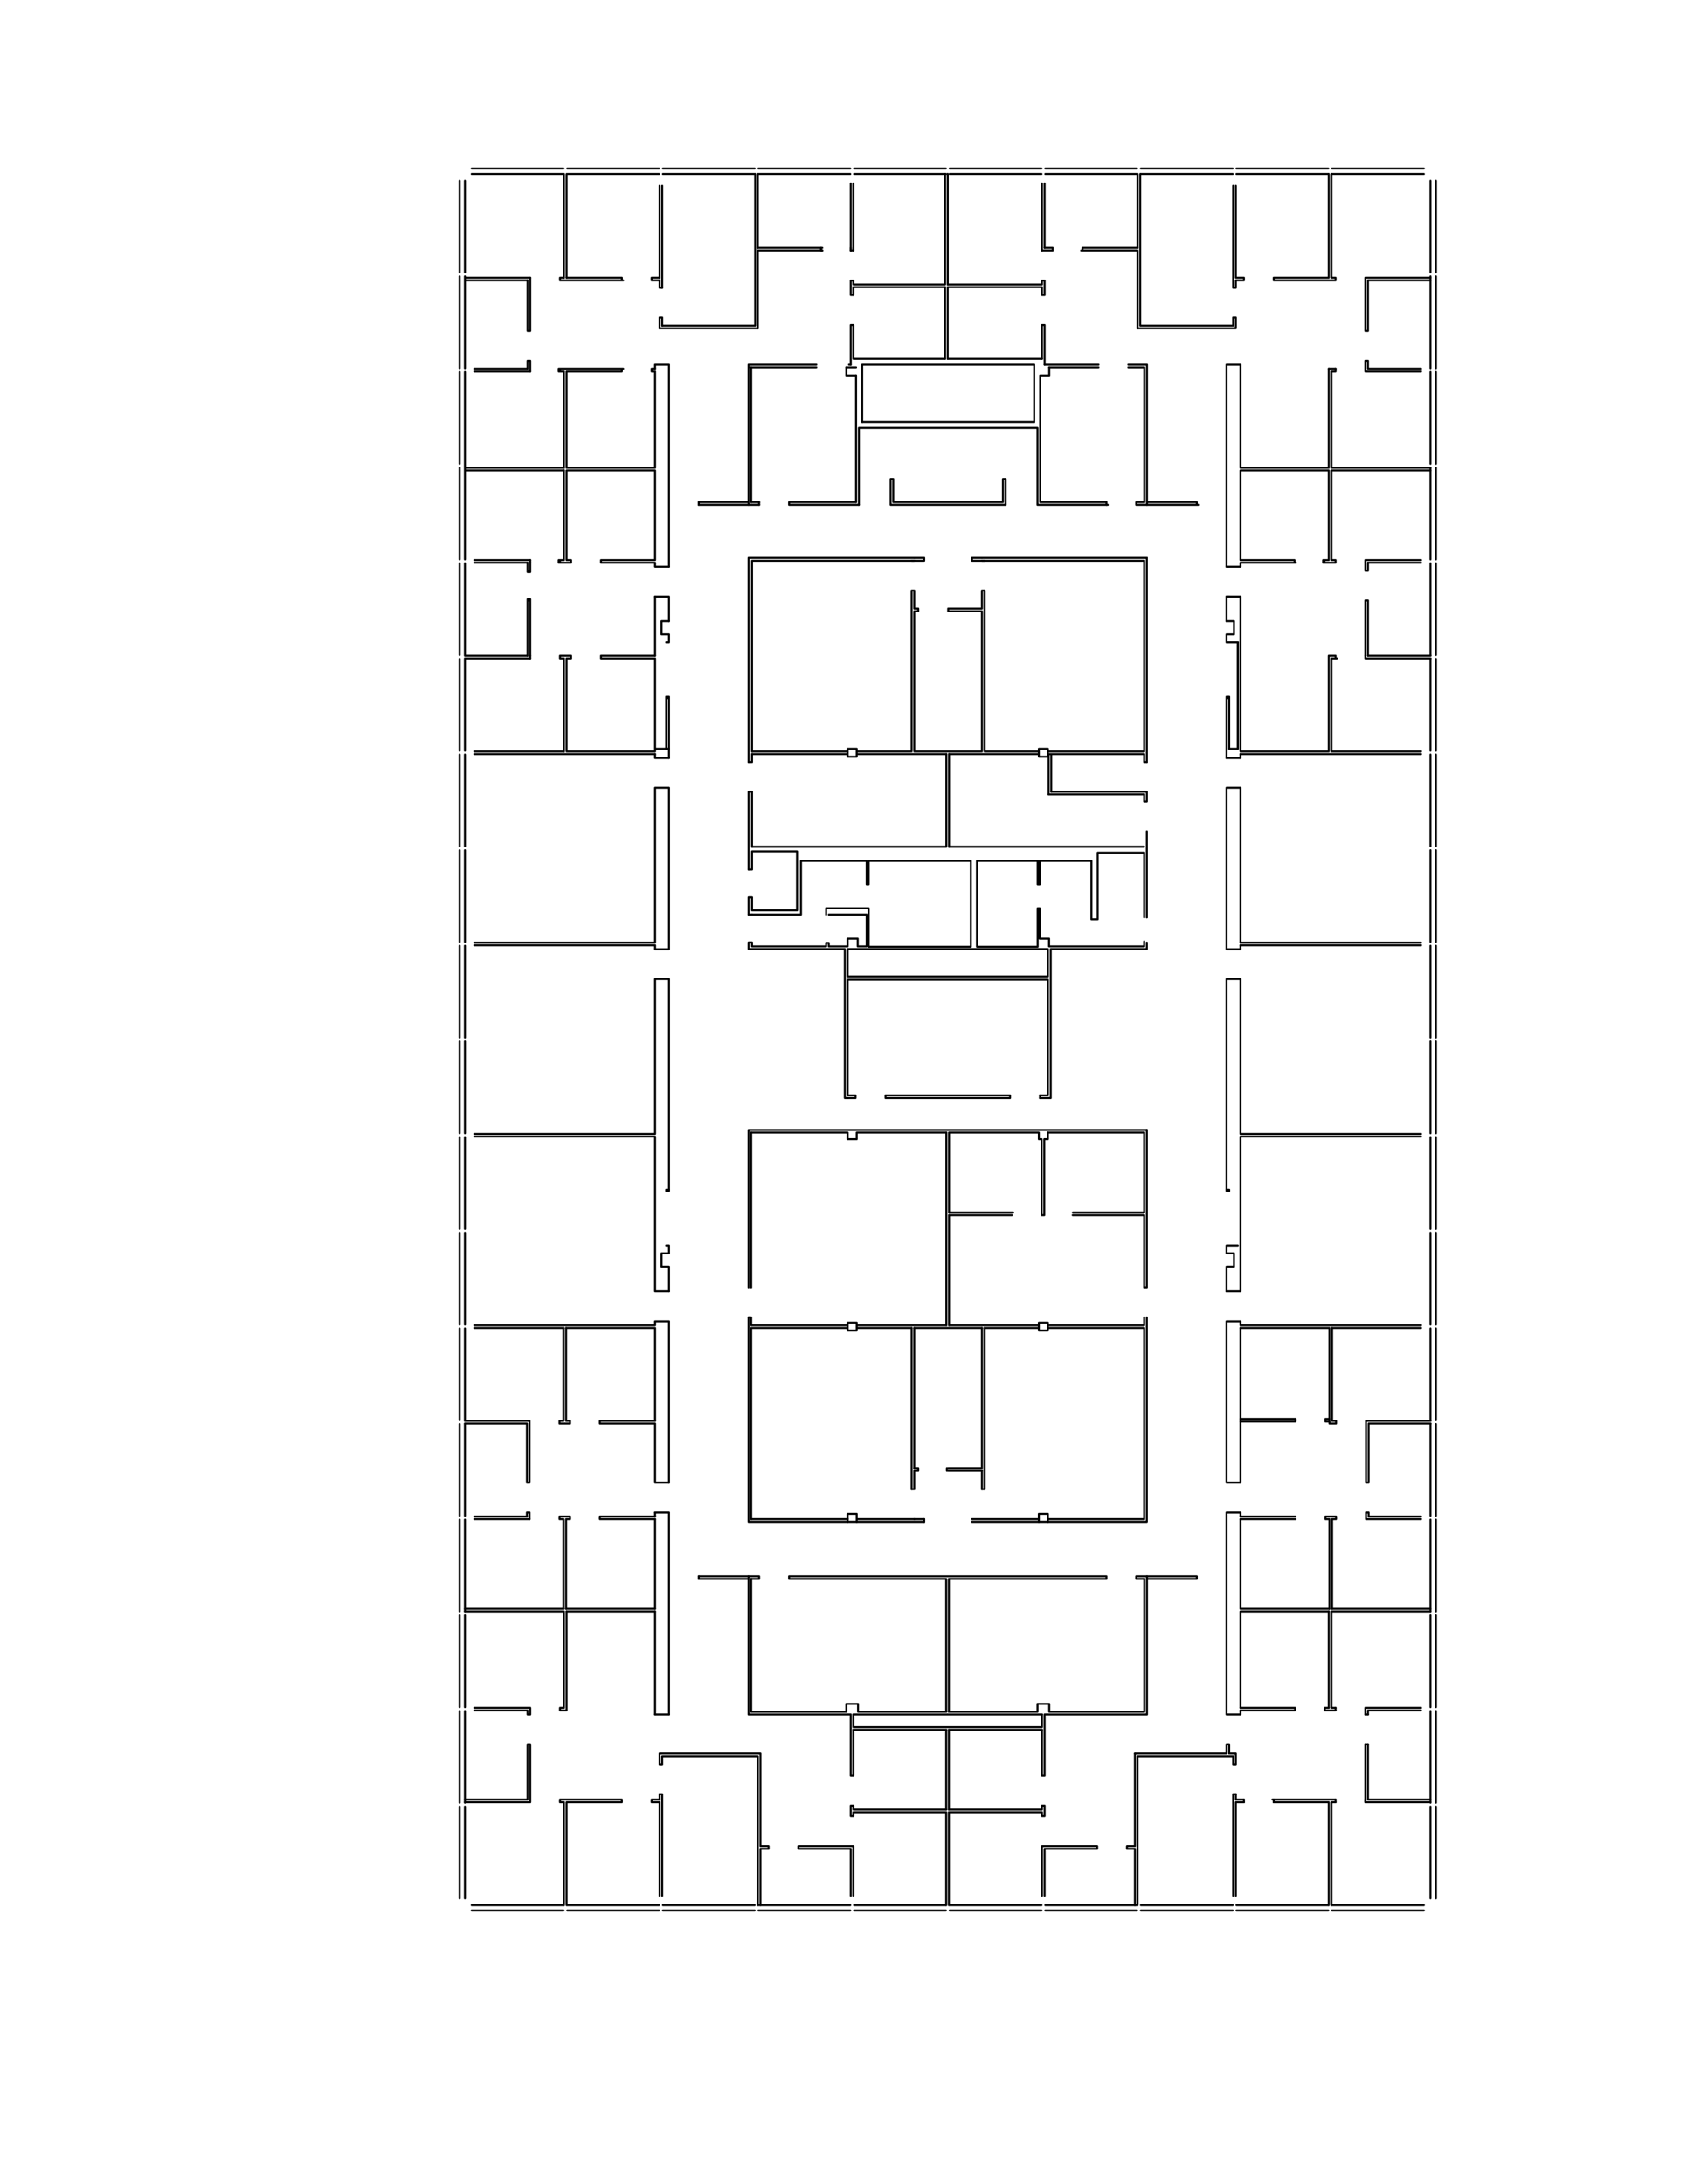 <?xml version="1.0" encoding="utf-8"?>
<!-- Generator: Adobe Illustrator 16.0.0, SVG Export Plug-In . SVG Version: 6.00 Build 0)  -->
<!DOCTYPE svg PUBLIC "-//W3C//DTD SVG 1.1//EN" "http://www.w3.org/Graphics/SVG/1.1/DTD/svg11.dtd">
<svg version="1.1" id="Layer_1" xmlns="http://www.w3.org/2000/svg" xmlns:xlink="http://www.w3.org/1999/xlink" x="0px" y="0px"
	 width="612px" height="792px" viewBox="0 0 612 792" enable-background="new 0 0 612 792" xml:space="preserve">
<g id="Building">
	
		<path fill="none" stroke="#000000" stroke-width="0.72" stroke-linecap="round" stroke-linejoin="round" stroke-miterlimit="10" d="
		M242.7,183.06v22.44 M237.66,133.68v-1.44 M308.64,66.54v24.3 M309.6,66.54v24.3 M272.52,133.2v48.9 M271.56,132.24v50.82
		 M272.82,203.34h58.86 M271.56,202.32h60.12 M253.5,183.06h18.06 M253.5,182.1h18.06 M168.66,169.62h35.94 M168.66,170.58h35.94
		 M172.08,204.06h19.32 M172.08,203.1h20.28 M240.24,118.08h33.72 M274.92,63.06v26.82 M273.96,63.06v55.02 M239.28,119.04h35.64
		 M272.52,133.2h23.64 M271.56,132.24h24.6 M172.08,134.7h20.28 M172.08,133.68h19.32 M237.66,132.24h5.04 M242.7,132.24v50.82
		 M237.66,621.66v-37.32 M168.66,237.78h22.74 M168.66,238.74h23.7 M172.08,273.42h65.58 M172.08,272.46h32.52 M168.66,101.64h22.74
		 M168.66,100.68h23.7 M204.6,63.06v37.62 M205.56,63.06v37.62 M239.28,67.38v33.3 M240.24,67.38v36.96 M380.16,355.26v41.94
		 M306.48,398.16h1.02 M307.5,355.26v41.94 M307.5,354.061h72.66 M307.5,355.26h72.66 M381.18,398.16h-3.897 M380.16,397.2h-2.88
		 M416.04,341.82v0.48 M415.08,342.3v-0.9 M415.08,342.3v0.9 M416.04,342.3v1.86 M395.94,333.36h2.277 M398.22,333.36v-24.18h16.86
		 M395.94,312.18v21.18 M416.04,307.62v25.02 M415.08,203.34v69.12 M416.04,202.32v73.98 M377.16,340.38h3.42v2.82 M376.44,329.34
		h0.72 M376.44,320.7h0.72 M376.44,343.32v-13.98 M377.16,340.38v-11.04 M346.32,343.32h4.317 M354.42,343.32h22.021 M394.74,312.18
		h-4.8 M384.18,312.18h4.803 M378.36,312.18h4.857 M350.64,312.18h-4.317 M376.44,320.7v-8.52H354.42 M377.16,312.18v8.52
		 M354.42,312.18v31.14 M352.2,312.18v31.14 M377.16,312.18h18.78 M415.08,343.2h-34.5 M381.18,344.16h34.86 M344.28,273.42v33.6
		 M343.32,273.42v33.6 M314.4,343.2v-11.58 M328.38,343.32h-4.32 M314.4,320.7h0.72 M315.12,343.32v-13.98 M307.5,340.38v2.82
		 M311.16,343.2v-2.82 M311.16,340.38h-3.66 M300.66,343.2v-1.26h-0.96 M299.7,341.94v1.26 M300.66,343.2h6.84 M299.7,331.62v-2.28
		 M299.7,331.62v-2.28 M299.7,329.34h15.42 M311.16,343.2h3.24 M300.66,331.62h13.74 M335.82,312.18h-4.32 M321,312.18h-4.38
		 M324.06,312.18h4.32 M307.86,312.18h-4.8 M295.98,312.18h-4.86 M301.92,312.18h-4.8 M290.58,312.18h23.82 M313.8,312.18H309
		 M289.14,308.7v21.42 M314.4,312.18v8.52 M315.12,312.18v8.52 M290.58,312.18v19.44 M271.56,341.76v1.44 M271.56,343.2v0.96
		 M272.82,343.2v-1.44h-1.26 M272.82,325.38h-1.26 M272.82,315.3h-1.26 M272.82,325.38v4.74 M271.56,325.38v6.24 M272.82,203.34
		v69.12 M272.82,308.7v6.6 M271.56,202.32v73.98 M272.82,308.7h16.32 M271.56,344.16h34.92 M272.82,343.2h26.88 M272.82,331.62
		h17.76 M272.82,330.12h16.32 M315.12,312.18h37.08 M307.5,344.16h72.66 M315.12,343.32h37.08 M272.82,307.02h70.5 M338.88,312.18
		h4.38 M343.26,343.32h-4.38 M381.18,344.16v54 M380.16,344.16v9.9 M306.48,344.16v54 M307.5,344.16v9.9 M516.54,692.76h-33.3
		 M516.54,690.84h-33.3 M518.94,620.4v33.3 M520.92,620.4v33.3 M518.94,655.08v33.3 M520.92,655.08v33.3 M447.18,692.76h-33.3
		 M447.18,690.84h-33.3 M377.82,692.76H344.52 M377.82,690.84H344.52 M412.5,692.76h-33.3 M412.5,690.84h-33.3 M481.86,692.76
		H448.56 M481.86,690.84H448.56 M520.92,551.04v33.3 M518.94,551.04v33.3 M520.92,516.36v33.3 M518.94,516.36v33.3 M518.94,447v33.3
		 M520.92,447v33.3 M518.94,377.641v33.3 M520.92,377.641v33.3 M518.94,412.32v33.3 M520.92,412.32v33.3 M520.92,481.68v33.303
		 M518.94,481.68v33.303 M520.92,585.72v33.3 M518.94,585.72v33.3 M240.48,690.84h33.3 M240.48,692.76h33.3 M275.16,690.84h33.3
		 M275.16,692.76h33.3 M171.12,690.84h33.3 M171.12,692.76h33.3 M166.74,620.4v33.3 M168.66,620.4v33.3 M166.74,655.08v33.3
		 M168.66,655.08v33.3 M205.8,690.84h33.3 M205.8,692.76h33.3 M168.66,551.04v33.3 M166.74,551.04v33.3 M168.66,516.36v33.3
		 M166.74,516.36v33.3 M166.74,447v33.3 M168.66,447v33.3 M166.74,377.641v33.3 M168.66,377.641v33.3 M166.74,412.32v33.3
		 M168.66,412.32v33.3 M168.66,481.68v33.303 M166.74,481.68v33.303 M168.66,585.72v33.3 M166.74,585.72v33.3 M309.84,690.84h33.3
		 M309.84,692.76h33.3 M518.94,308.28v33.3 M520.92,308.28v33.3 M518.94,238.92v33.3 M520.92,238.92v33.3 M518.94,273.6v33.3
		 M520.92,273.6v33.3 M166.74,308.28v33.3 M168.66,308.28v33.3 M166.74,238.92v33.3 M168.66,238.92v33.3 M166.74,273.6v33.3
		 M168.66,273.6v33.3 M166.74,342.96v33.3 M168.66,342.96v33.3 M518.94,342.96v33.3 M520.92,342.96v33.3 M520.92,169.56v33.3
		 M518.94,169.56v33.3 M518.94,204.24v33.3 M520.92,204.24v33.3 M168.66,202.86v-34.68 M166.74,169.56v33.3 M166.74,204.24v33.3
		 M168.66,204.24v33.3 M518.94,100.2v33.3 M520.92,100.2v33.3 M520.92,134.88v33.3 M518.94,134.88v33.3 M516.54,61.14h-33.3
		 M516.54,63.06h-33.42 M413.88,61.14h33.3 M413.88,63.06h33.3 M377.82,61.14H344.52 M377.82,63.06H344.52 M412.5,61.14h-33.3
		 M412.5,63.06h-33.3 M481.86,61.14H448.56 M481.86,63.06H448.56 M518.94,65.52v33.3 M520.92,65.52v33.3 M166.74,100.2v33.3
		 M168.66,100.2v33.3 M168.66,134.88v33.3 M166.74,134.88v33.3 M273.78,63.06h-33.3 M273.78,61.14h-33.3 M275.16,63.06h33.3
		 M275.16,61.14h33.3 M171.12,63.06h33.42 M171.12,61.14h33.3 M205.8,63.06h33.3 M205.8,61.14h33.3 M166.74,65.52v33.3
		 M168.66,65.52v33.3 M309.84,63.06h33.3 M309.84,61.14h33.3"/>
	
		<path fill="none" stroke="#000000" stroke-width="0.72" stroke-linecap="round" stroke-linejoin="round" stroke-miterlimit="10" d="
		M380.4,288.06h34.68 M381.36,287.1h33.72"/>
	
		<path fill="none" stroke="#000000" stroke-width="0.72" stroke-linecap="round" stroke-linejoin="round" stroke-miterlimit="10" d="
		M480.84,514.5v0.96 M469.98,514.5v0.96 M480.84,515.46h1.44 M450,515.46h19.98 M480.84,514.5h1.44 M450,514.5h19.98"/>
	
		<path fill="none" stroke="#000000" stroke-width="0.72" stroke-linecap="round" stroke-linejoin="round" stroke-miterlimit="10" d="
		M297.84,90.84v-0.96 M308.64,89.88v0.96 M297.84,89.88v0.96 M298.32,90.84h-0.48 M378.84,440.64h-0.96 M378.84,439.68v0.96
		 M389.22,440.64h0.48 M367.08,440.64h-22.8 M377.88,439.68v0.96 M367.56,439.68H344.28 M377.88,413.1h-1.02 M378.84,440.64V413.1
		 M377.88,440.64V413.1 M344.28,439.68V410.7 M389.22,439.68h25.86V410.7 M415.08,440.64h-25.92 M272.52,133.2h-0.48 M307.02,133.2
		h3.54 M344.28,307.02h70.8 M415.08,309.18v23.46 M377.28,397.2v0.96 M366.42,397.2v0.96 M310.38,397.2v0.96 M321.24,397.2v0.96
		 M310.38,398.16h-2.88 M310.38,397.2h-2.88 M366.42,398.16h-45.18 M366.42,397.2h-45.18 M272.52,550.86V481.5 M450,550.86v32.52
		 M450,584.34v34.92 M343.26,656.16v-28.92 M344.22,656.16v-28.92 M239.28,652.56v-1.979 M205.38,583.38h32.28 M205.56,584.34h32.1
		 M237.66,515.22V481.5h-32.28 M343.8,130.08H378 M448.32,652.56v-1.979 M482.04,584.34H450 M482.28,583.38H450 M242.7,459.3v8.94
		 M242.7,451.62v2.88 M242.7,230.04v2.88 M242.7,253.14v21.72 M241.68,253.14v18.36 M242.7,451.62h-1.02 M241.68,431.4v0.479
		 M242.7,431.88h-1.02 M241.68,454.5H240v4.8h1.68 M242.7,459.3h-1.02 M242.7,454.5h-1.02 M241.68,431.4h1.02v0.479 M242.7,232.92
		h-1.02 M241.68,253.14v-0.48 M242.7,252.66h-1.02 M241.68,230.04H240v-4.8h1.68 M242.7,225.24h-1.02 M242.7,230.04h-1.02
		 M241.68,253.14h1.02v-0.48 M444.96,459.3v8.94 M444.96,451.62v2.88 M445.92,451.62h3.12 M444.96,451.62h0.96 M445.92,431.4v0.479
		 M444.96,431.88h0.96 M445.92,454.5h1.74v4.8h-1.74 M444.96,459.3h0.96 M444.96,454.5h0.96 M445.92,431.4h-0.96v0.479
		 M445.92,232.92h3.12 M444.96,253.14v21.72 M445.92,253.14v18.36 M444.96,230.04v2.88h0.96 M445.92,253.14v-0.48 M444.96,252.66
		h0.96 M445.92,230.04h1.74v-4.8h-1.74 M444.96,225.24h0.96 M444.96,230.04h0.96 M445.92,253.14h-0.96v-0.48 M415.08,466.8h0.96
		 M415.08,466.8v-26.16 M416.04,466.8v-57.06 M272.52,477.66h-0.96 M272.52,477.66v2.88 M376.86,410.7h-32.58 M307.5,410.7h-34.98
		 M310.8,413.1h-3.3 M310.8,410.7v2.397 M307.5,413.1V410.7 M376.86,410.7v2.397 M380.16,410.7v2.397h-1.32 M343.32,410.7H310.8
		 M310.8,550.86h20.88 M307.5,551.82v-2.88 M307.5,548.94h3.3v2.88 M380.16,550.86h34.92 M380.16,548.94h-3.3 M376.86,548.94v2.88
		 M380.16,551.82v-2.88 M307.5,480.54h-34.98 M307.5,481.5h-34.98 M310.8,482.46h-3.3v-2.88h3.3V482.46z M356.22,481.5h-24.54
		 M343.32,480.54H310.8 M330.72,481.5H310.8 M376.86,482.46h3.3v-2.88h-3.3V482.46z M376.86,480.54h-32.58 M376.86,481.5H357.18
		 M356.22,533.28V540 M343.5,533.28v-0.96 M332.64,533.28h0.48v-0.96 M333.12,532.32h-0.48 M331.68,533.28V540 M333.12,532.32h-1.44
		 M333.12,533.28h-1.44 M335.28,550.86v0.96 M330.72,550.86h0.96 M330.72,540h0.96"/>
	
		<path fill="none" stroke="#000000" stroke-width="0.72" stroke-linecap="round" stroke-linejoin="round" stroke-miterlimit="10" d="
		M450,216.3v56.16h32.04 M484.5,238.74v-0.96 M495.3,238.74v-0.96 M484.5,238.74h0.48 M484.5,238.74H483 M484.5,237.78h-2.46
		 M484.5,203.1v0.96 M495.3,203.1v0.96 M480.48,203.1v0.96 M469.62,203.1v0.96 M480.48,204.06H480v-0.96 M480.48,203.1H480
		 M470.1,204.06h-0.479 M482.04,203.1h-1.56 M484.5,204.06h-4.02 M484.5,203.1H483 M469.62,203.1H450 M469.62,204.06H450
		 M482.04,237.78v34.68 M483,238.74v33.72 M482.04,170.58H450 M483,170.58v32.52 M482.04,169.62H450 M482.04,170.58v32.52
		 M450,169.62v-37.38 M515.52,342.78H450 M515.52,341.82H450 M450,205.5v-1.44 M450,216.3h-5.04v8.94 M450,203.1v-32.52
		 M444.96,205.5H450 M484.5,134.7v-1.02 M495.3,134.7v-1.02 M484.5,134.7H483 M496.26,130.8h-0.96 M496.26,120h-0.96 M495.3,130.8
		v3.9 M496.26,130.8v2.88 M496.26,101.64V120 M495.3,101.64V120 M484.5,100.68v0.96 M495.3,100.68v0.96 M484.5,101.64h-22.44
		 M484.5,100.68H483 M482.04,100.68h-19.98 M451.26,100.68v0.96 M462.06,100.68v0.96 M451.26,101.64h-2.938 M451.26,100.68h-2.938
		 M483,134.7v34.92 M482.04,133.68v35.94 M447.36,115.14h0.96 M447.36,104.34h0.96 M447.36,115.14v2.94 M448.32,115.14v3.9
		 M448.32,101.64v2.7 M444.96,182.1v0.96 M434.16,182.1v0.96 M434.64,183.06h-0.479 M444.96,183.06v22.44 M378.96,66.54v23.34
		 M378,66.54v24.3 M415.14,133.2v48.9 M434.16,183.06H416.1v-50.82 M434.16,182.1H416.1 M518.94,169.62H483 M518.94,170.58H483
		 M515.52,204.06h-19.26 M515.52,203.1H495.3 M447.36,118.08H413.64 M412.68,63.06v26.82 M413.64,63.06v55.02 M448.32,119.04H412.68
		 M398.52,133.2h-17.88 M415.14,133.2h-5.817 M398.52,132.24h-19.56 M416.1,132.24h-6.777 M515.52,134.7H495.3 M515.52,133.68
		h-19.26 M450,132.24h-5.04 M444.96,132.24v50.82 M519,237.78h-22.74 M519,238.74h-23.7 M515.52,273.42H450 M515.52,272.46H483
		 M518.94,101.64H496.26 M518.94,100.68H495.3 M483,63.06v37.62 M482.04,63.06v37.62 M448.32,67.38v33.3 M447.36,67.38v36.96
		 M449.04,271.5v-38.58 M312.78,132.24V153 M310.56,136.14h-3.54v-2.94 M312.78,132.24h62.397V153 M309.6,106.98h-0.96
		 M309.6,117.84h-0.96 M308.64,117.84v14.4 M309.6,117.84v12.24 M309.6,104.1v2.88 M309.6,101.7h-0.96 M309.6,90.84h-0.96
		 M308.64,101.7v5.28 M309.6,101.7v1.44 M274.92,90.84v28.2 M277.86,90.84h20.52 M277.56,89.88h20.76 M309.6,130.08h33.24
		 M309.6,104.1h33.24 M309.6,103.14h33.24 M274.92,89.88h2.94 M274.92,90.84h2.94 M342.84,63.06v40.08 M343.8,63.06v40.08
		 M241.68,479.1h1.02 M241.68,468.24h1.02 M237.66,411.18v-56.16 M237.66,468.24V412.14 M242.7,479.1v58.5 M242.7,468.24h-5.04
		 M241.68,344.22h1.02 M241.68,355.02h1.02 M241.68,274.86h1.02 M241.68,285.66h1.02 M237.66,480.54v-1.44 M242.7,479.1h-5.04
		 M172.08,481.5h32.34 M172.08,480.54h65.58 M237.66,341.82v-56.16 M237.66,344.22v-1.44 M237.66,355.02h5.04v76.38 M172.08,412.14
		h65.58 M172.08,411.18h65.58 M237.66,274.86v-1.44 M237.66,285.66h5.04v58.56 M237.66,344.22h5.04 M242.7,271.5h-5.04
		 M242.7,274.86h-5.04 M241.68,205.5h1.02 M241.68,216.3h1.02 M237.66,238.74v33.72h-32.1 M203.16,238.74v-0.96 M192.36,238.74
		v-0.96 M207.18,238.74v-0.96 M218.04,238.74v-0.96 M218.04,238.74h19.62 M218.04,237.78h19.62 M205.56,238.74h1.62 M203.16,238.74
		h1.44 M203.16,237.78h4.02 M203.16,203.1v0.96 M192.36,203.1v0.96 M203.16,204.06h-0.48v-0.96 M203.16,203.1h-0.48 M207.18,203.1
		v0.96 M218.04,203.1v0.96 M205.56,203.1h1.62 M203.16,204.06h4.02 M203.16,203.1h1.44 M218.04,203.1h19.62 M218.04,204.06h19.62
		 M205.56,238.74v33.72 M204.6,238.74v33.72 M205.56,170.58h32.1 M204.6,170.58v32.52 M205.56,169.62h32.1 M205.56,170.58v32.52
		 M237.66,169.62V134.7 M172.08,342.78h65.58 M172.08,341.82h65.58 M237.66,205.5v-1.44 M237.66,216.3h5.04v8.94 M237.66,203.1
		v-32.52 M242.7,205.5h-5.04 M236.4,134.7v-1.02 M225.6,134.7v-1.02 M226.08,133.68h-0.48 M236.4,134.7h1.26 M236.4,133.68h1.26
		 M205.56,134.7h20.04 M203.16,134.7v-1.02 M192.36,134.7v-1.02 M203.16,133.68h-0.48v1.02 M203.16,134.7h-0.48 M203.16,134.7h1.44
		 M191.4,130.8h0.96 M191.4,120h0.96 M192.36,130.8v3.9 M191.4,130.8v2.88 M203.16,133.68h22.44 M191.4,101.64V120 M192.36,101.64
		V120 M203.16,100.68v0.96 M192.36,100.68v0.96 M203.16,101.64h22.44 M203.16,100.68h1.44 M205.56,100.68h20.04 M236.4,100.68v0.96
		 M225.6,100.68v0.96 M226.08,101.64h-0.48 M236.4,101.64h2.88 M236.4,100.68h2.88 M204.6,134.7v34.92 M205.56,134.7v34.92
		 M240.24,115.14h-0.96 M240.24,104.34h-0.96 M240.24,115.14v2.94 M239.28,115.14v3.9 M239.28,101.64v2.7 M272.52,182.1h2.88
		 M271.56,183.06h3.84 M253.5,182.1v0.96"/>
	
		<path fill="none" stroke="#000000" stroke-width="0.72" stroke-linecap="round" stroke-linejoin="round" stroke-miterlimit="10" d="
		M461.58,652.56h0.479 M447.36,639.72h0.96 M447.36,650.58h0.96 M483,584.34v34.92h1.5 M482.04,619.26v-34.92 M495.3,621.66v-2.4
		 M496.26,621.66v-1.44 M484.5,620.22h-3.9 M496.26,652.56v-20.04 M495.3,653.52v-21 M484.5,653.52H483 M484.5,652.56h-22.44
		 M451.26,652.56h-2.938 M451.26,653.52h-2.938 M482.04,653.52h-19.98 M518.94,583.38h-35.7 M518.94,584.34H483 M483,690.84v-37.32
		 M482.04,690.84v-37.32 M518.94,652.56H496.26 M518.94,653.52H495.3 M448.32,639.72v-3.84 M447.36,639.72v-2.88 M408.84,670.38
		v-0.96 M398.04,670.38v-0.96 M408.84,670.38h2.88 M411.72,635.88v33.54h-2.88 M378.96,670.38h19.08 M378.96,669.42h19.08
		 M378,658.56h0.96 M378,669.42h0.96 M378,654.72h0.96 M378,643.86h0.96 M378,656.16v-1.44 M378,658.56v-1.438 M378.96,658.56v-3.84
		 M378,643.86v-16.62 M378.96,643.86v-22.2 M344.22,656.16H378 M344.22,657.12H378 M376.38,617.82h4.26 M376.38,620.7h-32.16
		 M412.68,690.84v-54 M411.72,690.84v-20.46 M380.64,620.7v-2.88 M376.38,617.82v2.88 M416.1,621.66h-37.14 M415.14,620.7h-34.5
		 M515.52,620.22h-19.26 M515.52,619.26H495.3 M448.32,687.42v-33.9 M447.36,687.42v-36.84 M447.36,636.84H412.68 M448.32,635.88
		h-2.4 M415.14,572.52V620.7 M416.1,571.56v50.103 M378.96,687.42v-17.04 M378,687.42v-18 M191.4,621.66h0.96 M191.4,632.52h0.96
		 M203.16,619.26v0.96 M192.36,619.26v0.96 M203.16,653.52v-0.96 M192.36,653.52v-0.96 M236.4,653.52v-0.96 M225.6,653.52v-0.96
		 M240.24,639.72h-0.96 M240.24,650.58h-0.96 M204.6,584.34v34.92h-1.44 M205.56,620.22v-35.88 M192.36,621.66v-2.4 M191.4,621.66
		v-1.44 M203.16,620.22h2.4 M191.4,652.56v-20.04 M192.36,653.52v-21 M203.16,653.52h1.44 M203.16,652.56h22.44 M236.4,652.56h2.88
		 M236.4,653.52h2.88 M205.56,653.52h20.04 M237.66,583.38v-32.52 M168.66,583.38h35.76 M168.66,584.34h35.94 M204.6,690.84v-37.32
		 M205.56,690.84v-37.32 M168.66,652.56h22.74 M168.66,653.52h23.7 M239.28,639.72v-3.84 M240.24,639.72v-2.88 M278.82,670.38v-0.96
		 M289.62,670.38v-0.96 M278.82,670.38h-2.94 M275.88,635.88v33.54h2.94 M308.64,670.38h-19.02 M308.64,669.42h-19.02 M309.6,658.56
		h-0.96 M309.6,669.42h-0.96 M309.6,654.72h-0.96 M309.6,643.86h-0.96 M309.6,656.16v-1.44 M309.6,658.56v-1.438 M308.64,658.56
		v-3.84 M309.6,643.86v-16.62 M308.64,643.86v-22.2 M343.26,656.16H309.6 M343.26,657.12H309.6 M309.6,621.66H378 M311.28,617.82
		h-4.263 M311.28,620.7h31.979 M274.92,690.84v-54 M275.88,690.84v-20.46 M343.26,690.84v-33.72 M344.22,690.84v-33.72
		 M307.02,620.7v-2.88 M311.28,617.82v2.88 M272.52,621.66h36.12 M272.52,620.7h34.5 M271.56,621.66h0.96 M172.08,620.22h19.32
		 M172.08,619.26h20.28 M239.28,687.42v-33.9 M240.24,687.42v-36.84 M240.24,636.84h34.68 M239.28,635.88h36.6 M272.52,572.52V620.7
		 M271.56,571.56v50.103 M237.66,549.9v-1.44 M172.08,550.86h20.04 M172.08,549.9h19.08 M242.7,621.66h-5.04 M444.96,621.66H450
		v-1.44 M253.5,572.52h18.06 M253.5,571.56h18.06 M308.64,687.42v-17.04 M309.6,687.42v-18 M444.96,548.46v73.2 M450,548.46v1.44
		 M450,537.6h-5.04 M450,548.46h-5.04 M450,481.5v56.1 M272.52,410.7v56.1 M416.04,409.74H271.56v57.06 M415.08,410.7h-34.92
		 M356.22,202.32h59.82 M356.22,203.34h58.86 M272.82,331.62h-1.26 M272.52,276.3h-0.96 M272.52,287.1h-0.96 M415.08,276.3h0.96
		 M415.08,290.64h0.96 M415.08,287.1h0.96 M416.04,301.44v31.2 M416.04,287.1v3.54 M381.36,273.42v13.68 M380.4,273.42v14.64
		 M415.08,288.06v2.58 M271.56,287.1v28.2 M272.82,287.1v19.92 M272.82,273.42v2.88 M415.08,273.42v2.88 M415.08,272.46h-34.92
		 M415.08,273.42h-34.92 M496.26,206.94h-0.96 M496.26,217.74h-0.96 M495.3,217.74v20.04 M496.26,217.74v20.04 M496.26,204.06v2.88
		 M495.3,204.06v2.88 M191.4,206.94h0.96 M191.4,217.74h0.96 M192.36,206.94v0.48h-0.96 M191.4,206.94v0.48 M191.4,217.74v-0.48
		h0.96 M192.36,217.26v0.48 M192.36,217.74v20.04 M191.4,217.74v20.04 M191.4,204.06v2.88 M192.36,204.06v2.88 M412.2,182.1v0.96
		 M401.4,182.1v0.96 M401.88,183.06H401.4 M412.2,183.06h3.897 M412.2,182.1h2.938 M275.4,182.1v0.96 M286.26,182.1v0.96
		 M286.26,183.06h25.32 M286.26,182.1h24.3 M237.66,237.78V216.3 M484.5,133.68h-2.46 M343.8,104.1v25.98 M342.84,104.1v25.98
		 M343.8,104.1v25.98 M378,106.98h0.96 M378,117.84h0.96 M378.96,117.84v14.4 M378,117.84v12.24 M378,104.1v2.88 M378,101.7h0.96
		 M378,90.84h0.96 M378.96,101.7v5.28 M378,101.7v1.44 M412.68,90.84v28.2 M381.9,89.88v0.96 M392.7,89.88v0.96 M392.22,90.84h0.48
		 M381.9,90.84H378 M412.68,90.84H392.7 M381.9,89.88h-2.94 M412.68,89.88H392.7 M378,104.1h-34.2 M343.8,63.06v40.08H378
		 M445.92,479.1h-0.96 M445.92,468.24h-0.96 M450,411.18v-56.16 M450,468.24V412.14 M444.96,479.1v58.5 M444.96,468.24H450
		 M445.92,344.22h-0.96 M445.92,355.02h-0.96 M445.92,285.66h-0.96 M450,480.54v-1.44 M444.96,479.1H450 M515.52,481.5H483.24
		 M515.52,480.54H450 M450,341.82v-56.16 M450,344.22v-1.44 M450,355.02h-5.04v76.38 M515.52,412.14H450 M515.52,411.18H450
		 M450,274.86v-1.44 M450,285.66h-5.04v58.56 M450,344.22h-5.04 M449.04,271.5v-38.58 M445.92,271.5h3.12 M444.96,274.86H450
		 M445.92,205.5h-0.96 M445.92,216.3h-0.96"/>
	
		<path fill="none" stroke="#000000" stroke-width="0.72" stroke-linecap="round" stroke-linejoin="round" stroke-miterlimit="10" d="
		M357.18,550.86h-0.96 M357.18,540h-0.96 M356.22,532.32H343.98 M356.22,533.28H343.98 M331.68,550.86h3.603 M356.22,550.86h-3.6
		 M331.68,551.82h3.603 M356.22,551.82h-3.6 M330.72,481.5V540 M357.18,481.5V540 M331.68,481.5v50.82 M356.22,481.5v50.82
		 M356.22,551.82h59.82 M356.22,550.86h20.643 M415.08,480.54v-2.88 M415.08,481.5h-34.92 M415.08,480.54h-34.92 M272.52,550.86
		h34.98 M271.56,551.82h60.12 M415.08,550.86V481.5 M416.04,551.82v-74.16 M344.28,480.54v-39.9 M343.32,480.54V410.7
		 M271.56,551.82v-74.16 M307.5,273.42h-34.68 M307.5,272.46h-34.68 M310.8,271.5h-3.3v2.88h3.3V271.5z M356.22,272.46h-24.54
		 M343.32,273.42H310.8 M330.72,272.46H310.8 M376.86,271.5h3.3v2.88h-3.3V271.5z M376.86,273.42h-32.58 M376.86,272.46H357.18
		 M352.62,202.32v1.02 M356.22,220.68v-6.54 M343.98,220.68v0.96 M333.12,220.68v0.96 M331.68,220.68v-6.54 M333.12,221.64h-1.44
		 M333.12,220.68h-1.44 M335.28,203.34v-1.02 M330.72,203.34h0.96 M330.72,214.14h0.96 M357.18,203.34h-0.96 M357.18,214.14h-0.96
		 M356.22,221.64H343.98 M356.22,220.68H343.98 M331.68,203.34h3.603 M356.22,203.34h-3.6 M331.68,202.32h3.603 M356.22,202.32h-3.6
		 M330.72,272.46v-58.32 M357.18,272.46v-58.32 M331.68,272.46v-50.82 M356.22,272.46v-50.82 M376.38,183.06H401.4 M307.98,132.24
		h0.657 M310.56,136.14v45.96 M377.34,136.14v45.96 M377.34,136.14h3.3v-2.94 M323.1,183.06h41.7 M324.06,182.1h39.78 M377.34,182.1
		H401.4 M363.84,173.7h0.96 M324.06,182.1v-8.4h-0.96 M363.84,173.7v8.4 M323.1,173.7v9.36 M364.8,173.7v9.36 M376.38,155.16v27.9
		 M311.58,155.16v27.9 M312.78,153h62.397 M311.58,155.16h64.8 M444.96,635.88h-33.24 M445.92,632.52v3.36 M445.92,632.52h-0.96
		 M444.96,635.88v-3.36 M480.6,619.26v0.96 M469.8,619.26v0.96 M469.8,620.22H450 M469.8,619.26H450 M482.04,619.26h-1.44
		 M482.28,481.5H450 M496.5,548.46h-0.96 M496.5,537.6h-0.96 M495.54,548.46v2.4 M496.5,548.46v1.44 M484.68,550.86v-0.96
		 M495.54,550.86v-0.96 M480.84,550.86v-0.96 M484.68,515.22v0.96 M495.54,515.22v0.96 M496.5,516.18v21.42 M482.28,550.86h-1.44
		 M484.68,549.9h-3.84 M484.68,550.86h-1.438 M484.68,515.22h-1.438 M484.68,516.18h-2.397 M469.98,550.86H450 M469.98,549.9H450
		 M495.54,515.22v22.38 M482.28,550.86v32.52 M483.24,550.86v32.52 M483.24,481.5v33.72 M482.28,481.5v34.68 M519,516.18h-22.5
		 M519,515.22h-23.46 M515.52,550.86H495.54 M515.52,549.9H496.5 M191.16,548.46h0.96 M191.16,537.6h0.96 M192.12,548.46v2.4
		 M191.16,548.46v1.44 M202.98,550.86v-0.96 M192.12,550.86v-0.96 M206.82,550.86v-0.96 M217.62,550.86v-0.96 M202.98,515.22v0.96
		 M192.12,515.22v0.96 M206.82,515.22v0.96 M217.62,515.22v0.96 M191.16,516.18v21.42 M205.38,550.86h1.44 M205.38,515.22h1.44
		 M202.98,549.9h3.84 M202.98,550.86h1.44 M202.98,515.22h1.44 M202.98,516.18h3.84 M217.62,550.86h20.04 M217.62,549.9h20.04
		 M217.62,516.18h20.04 M217.62,515.22h20.04 M192.12,515.22v22.38 M241.68,548.46h1.02 M241.68,537.6h1.02 M242.7,548.46v73.2
		 M237.66,537.6v-21.42 M237.66,537.6h5.04 M237.66,548.46h5.04 M205.38,550.86v32.52 M204.42,550.86v32.52 M204.42,481.5v33.72
		 M205.38,481.5v33.72 M168.66,516.18h22.5 M168.66,515.22h23.46 M309.6,626.28v-4.62 M344.22,627.24H378 M309.6,626.28H378v-4.62
		 M309.6,627.24h33.66 M412.2,572.52v-0.96 M401.4,572.52v-0.96 M412.2,572.52h2.938 M412.2,571.56h3.897 M434.16,572.52v-0.96
		 M416.1,571.56h18.062 M416.1,572.52h18.062 M275.4,572.52v-0.96 M286.26,572.52v-0.96 M286.26,571.56H401.4 M286.26,572.52h57
		 M344.22,572.52H401.4 M343.26,620.7V572.52 M344.22,620.7V572.52 M242.7,572.52v-0.96 M253.5,572.52v-0.96 M272.52,572.52h2.88
		 M271.56,571.56h3.84 M496.26,621.66h-0.96 M496.26,632.52h-0.96 M484.5,619.26v0.96 M484.5,653.52v-0.96 M495.3,653.52v-0.96
		 M451.26,653.52v-0.96 M462.06,653.52v-0.96"/>
</g>
</svg>
